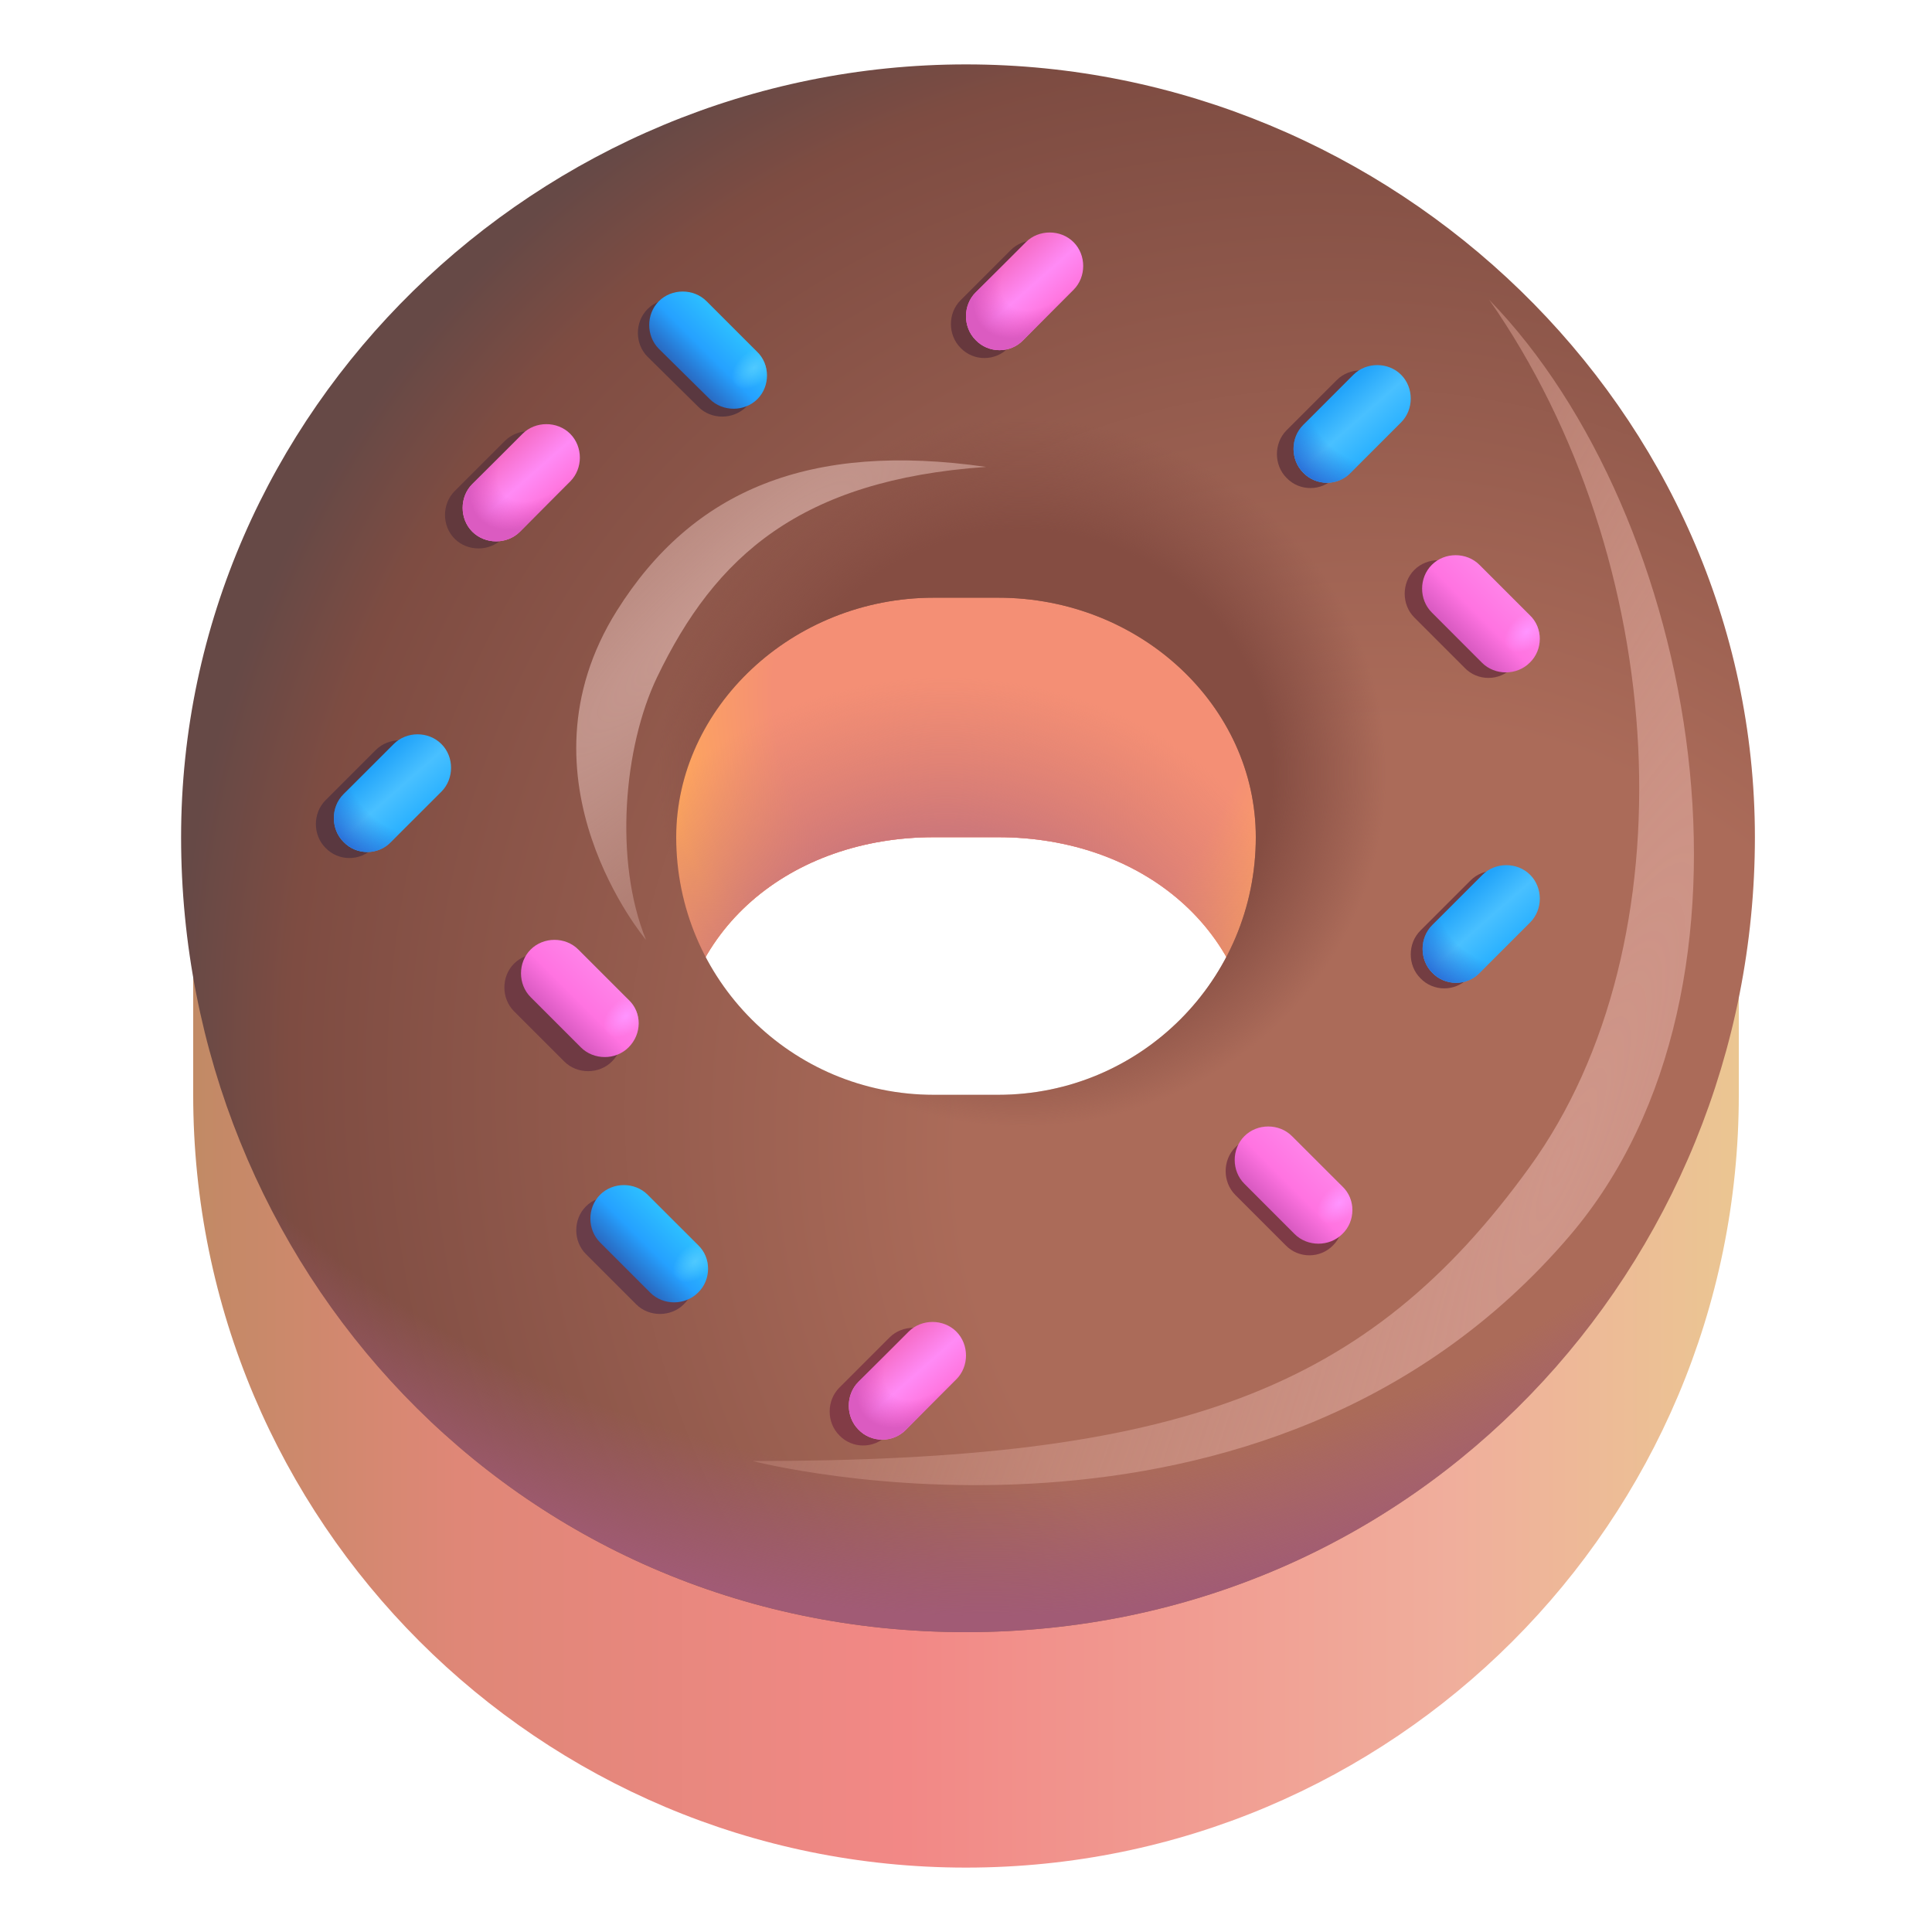<svg viewBox="1 1 30 30" xmlns="http://www.w3.org/2000/svg">
<path d="M27.32 14C25.67 9.34 21.22 6 16 6C10.78 6 6.33 9.34 4.68 14H4V18C4 24.63 9.37 30 16 30C22.63 30 28 24.63 28 18V14H27.32ZM20.5 17.64C20.5 19.85 18.71 21.64 16.5 21.64H15.5C13.29 21.64 11.5 19.85 11.5 17.64C11.5 15.43 13.29 14 15.5 14H16.5C18.71 14 20.5 15.43 20.5 17.64Z" fill="url(#paint0_linear_18_31224)"/>
<path d="M27.32 14C25.67 9.34 21.22 6 16 6C10.78 6 6.33 9.34 4.68 14H4V18C4 24.63 9.37 30 16 30C22.63 30 28 24.63 28 18V14H27.32ZM20.5 17.64C20.5 19.85 18.71 21.64 16.5 21.64H15.5C13.29 21.64 11.5 19.85 11.5 17.64C11.5 15.43 13.29 14 15.5 14H16.5C18.71 14 20.5 15.43 20.5 17.64Z" fill="url(#paint1_radial_18_31224)"/>
<path d="M27.32 14C25.67 9.34 21.22 6 16 6C10.78 6 6.33 9.34 4.68 14H4V18C4 24.63 9.37 30 16 30C22.63 30 28 24.63 28 18V14H27.32ZM20.5 17.64C20.5 19.85 18.71 21.64 16.5 21.64H15.5C13.29 21.64 11.5 19.85 11.5 17.64C11.5 15.43 13.29 14 15.5 14H16.5C18.71 14 20.5 15.43 20.5 17.64Z" fill="url(#paint2_radial_18_31224)"/>
<path d="M16 2C9.37 2 3.812 7.37 3.812 14C3.812 20.63 8.969 26.344 16 26.344C23.031 26.344 28.25 20.63 28.25 14C28.25 7.37 22.63 2 16 2ZM20.5 14C20.5 16.21 18.71 18 16.5 18H15.5C13.29 18 11.5 16.21 11.5 14C11.5 12 13.29 10.281 15.5 10.281H16.5C18.71 10.281 20.5 11.969 20.5 14Z" fill="url(#paint3_radial_18_31224)"/>
<path d="M16 2C9.37 2 3.812 7.37 3.812 14C3.812 20.63 8.969 26.344 16 26.344C23.031 26.344 28.25 20.63 28.25 14C28.25 7.37 22.63 2 16 2ZM20.5 14C20.5 16.21 18.71 18 16.5 18H15.5C13.29 18 11.5 16.21 11.5 14C11.5 12 13.29 10.281 15.5 10.281H16.5C18.71 10.281 20.5 11.969 20.5 14Z" fill="url(#paint4_radial_18_31224)"/>
<path d="M16 2C9.37 2 3.812 7.37 3.812 14C3.812 20.63 8.969 26.344 16 26.344C23.031 26.344 28.25 20.63 28.25 14C28.25 7.37 22.63 2 16 2ZM20.5 14C20.5 16.21 18.71 18 16.5 18H15.5C13.29 18 11.5 16.21 11.5 14C11.5 12 13.29 10.281 15.5 10.281H16.5C18.71 10.281 20.5 11.969 20.5 14Z" fill="url(#paint5_radial_18_31224)"/>
<g filter="url(#filter0_f_18_31224)">
<path d="M24.483 11.369C24.683 11.169 24.683 10.829 24.483 10.629L23.703 9.849C23.503 9.649 23.163 9.649 22.962 9.849C22.762 10.049 22.762 10.389 22.962 10.589L23.742 11.369C23.942 11.579 24.282 11.579 24.483 11.369Z" fill="#783C43"/>
</g>
<g filter="url(#filter1_f_18_31224)">
<path d="M23.056 16.19C22.856 15.99 22.856 15.65 23.056 15.45L23.836 14.67C24.036 14.47 24.376 14.47 24.576 14.67C24.776 14.87 24.776 15.21 24.576 15.41L23.796 16.19C23.596 16.4 23.256 16.4 23.056 16.19Z" fill="#733D42"/>
</g>
<g filter="url(#filter2_f_18_31224)">
<path d="M21.702 20.335C21.902 20.135 21.902 19.795 21.702 19.595L20.922 18.815C20.722 18.615 20.382 18.615 20.182 18.815C19.982 19.015 19.982 19.355 20.182 19.555L20.962 20.335C21.162 20.545 21.502 20.545 21.702 20.335Z" fill="#7E3B46"/>
</g>
<g filter="url(#filter3_f_18_31224)">
<path d="M14.033 23.288C13.833 23.088 13.833 22.748 14.033 22.548L14.813 21.768C15.013 21.568 15.353 21.568 15.553 21.768C15.753 21.968 15.753 22.308 15.553 22.508L14.773 23.288C14.573 23.498 14.233 23.498 14.033 23.288Z" fill="#823C46"/>
</g>
<path d="M24.753 11.291C24.552 11.491 24.212 11.491 24.012 11.291L23.233 10.511C23.032 10.311 23.032 9.971 23.233 9.771C23.433 9.571 23.773 9.571 23.973 9.771L24.753 10.551C24.962 10.751 24.962 11.091 24.753 11.291Z" fill="url(#paint6_linear_18_31224)"/>
<path d="M24.753 11.291C24.552 11.491 24.212 11.491 24.012 11.291L23.233 10.511C23.032 10.311 23.032 9.971 23.233 9.771C23.433 9.571 23.773 9.571 23.973 9.771L24.753 10.551C24.962 10.751 24.962 11.091 24.753 11.291Z" fill="url(#paint7_radial_18_31224)"/>
<g filter="url(#filter4_f_18_31224)">
<path d="M15.916 6.402C15.716 6.202 15.716 5.862 15.916 5.662L16.696 4.882C16.896 4.682 17.236 4.682 17.436 4.882C17.636 5.082 17.636 5.422 17.436 5.622L16.656 6.402C16.456 6.612 16.116 6.612 15.916 6.402Z" fill="#67383D"/>
</g>
<g filter="url(#filter5_f_18_31224)">
<path d="M20.978 8.421C20.778 8.221 20.778 7.881 20.978 7.681L21.758 6.901C21.958 6.701 22.298 6.701 22.498 6.901C22.698 7.101 22.698 7.441 22.498 7.641L21.718 8.421C21.518 8.631 21.178 8.631 20.978 8.421Z" fill="#6B3C40"/>
</g>
<path d="M16.15 6.28C15.95 6.08 15.95 5.74 16.15 5.54L16.93 4.76C17.13 4.56 17.47 4.56 17.67 4.76C17.87 4.96 17.87 5.3 17.67 5.5L16.89 6.28C16.69 6.49 16.35 6.49 16.15 6.28Z" fill="url(#paint8_linear_18_31224)"/>
<path d="M16.15 6.28C15.95 6.08 15.95 5.74 16.15 5.54L16.93 4.76C17.13 4.56 17.47 4.56 17.67 4.76C17.87 4.96 17.87 5.3 17.67 5.5L16.89 6.28C16.69 6.49 16.35 6.49 16.15 6.28Z" fill="url(#paint9_radial_18_31224)"/>
<g filter="url(#filter6_f_18_31224)">
<path d="M8.06 9.366C7.86 9.166 7.86 8.826 8.06 8.626L8.84 7.846C9.04 7.646 9.38 7.646 9.58 7.846C9.78 8.046 9.78 8.386 9.58 8.586L8.8 9.366C8.6 9.566 8.26 9.566 8.06 9.366Z" fill="#62393D"/>
</g>
<path d="M8.334 9.256C8.134 9.056 8.134 8.716 8.334 8.516L9.114 7.736C9.314 7.536 9.654 7.536 9.854 7.736C10.054 7.936 10.054 8.276 9.854 8.476L9.074 9.256C8.874 9.456 8.534 9.456 8.334 9.256Z" fill="url(#paint10_linear_18_31224)"/>
<path d="M8.334 9.256C8.134 9.056 8.134 8.716 8.334 8.516L9.114 7.736C9.314 7.536 9.654 7.536 9.854 7.736C10.054 7.936 10.054 8.276 9.854 8.476L9.074 9.256C8.874 9.456 8.534 9.456 8.334 9.256Z" fill="url(#paint11_radial_18_31224)"/>
<path d="M14.33 23.198C14.13 22.997 14.13 22.657 14.33 22.457L15.11 21.677C15.31 21.477 15.65 21.477 15.85 21.677C16.05 21.878 16.05 22.218 15.85 22.418L15.07 23.198C14.87 23.407 14.53 23.407 14.33 23.198Z" fill="url(#paint12_linear_18_31224)"/>
<path d="M14.33 23.198C14.13 22.997 14.13 22.657 14.33 22.457L15.11 21.677C15.31 21.477 15.65 21.477 15.85 21.677C16.05 21.878 16.05 22.218 15.85 22.418L15.07 23.198C14.87 23.407 14.53 23.407 14.33 23.198Z" fill="url(#paint13_radial_18_31224)"/>
<path d="M21.843 20.162C21.642 20.362 21.302 20.362 21.102 20.162L20.323 19.382C20.122 19.182 20.122 18.842 20.323 18.642C20.523 18.442 20.863 18.442 21.062 18.642L21.843 19.422C22.052 19.622 22.052 19.962 21.843 20.162Z" fill="url(#paint14_linear_18_31224)"/>
<path d="M21.843 20.162C21.642 20.362 21.302 20.362 21.102 20.162L20.323 19.382C20.122 19.182 20.122 18.842 20.323 18.642C20.523 18.442 20.863 18.442 21.062 18.642L21.843 19.422C22.052 19.622 22.052 19.962 21.843 20.162Z" fill="url(#paint15_radial_18_31224)"/>
<path d="M23.24 16.104C23.04 15.904 23.04 15.564 23.24 15.364L24.02 14.584C24.22 14.384 24.56 14.384 24.76 14.584C24.96 14.784 24.96 15.124 24.76 15.324L23.98 16.104C23.78 16.314 23.44 16.314 23.24 16.104Z" fill="url(#paint16_linear_18_31224)"/>
<path d="M23.24 16.104C23.04 15.904 23.04 15.564 23.24 15.364L24.02 14.584C24.22 14.384 24.56 14.384 24.76 14.584C24.96 14.784 24.96 15.124 24.76 15.324L23.98 16.104C23.78 16.314 23.44 16.314 23.24 16.104Z" fill="url(#paint17_radial_18_31224)"/>
<g filter="url(#filter7_f_18_31224)">
<path d="M11.618 21.253C11.418 21.453 11.078 21.453 10.878 21.253L10.098 20.473C9.898 20.273 9.898 19.933 10.098 19.733C10.298 19.532 10.638 19.532 10.838 19.733L11.618 20.512C11.828 20.712 11.828 21.052 11.618 21.253Z" fill="#693D49"/>
</g>
<path d="M11.838 21.073C11.637 21.273 11.297 21.273 11.098 21.073L10.318 20.293C10.117 20.093 10.117 19.753 10.318 19.552C10.518 19.352 10.857 19.352 11.057 19.552L11.838 20.332C12.047 20.532 12.047 20.872 11.838 21.073Z" fill="url(#paint18_linear_18_31224)"/>
<path d="M11.838 21.073C11.637 21.273 11.297 21.273 11.098 21.073L10.318 20.293C10.117 20.093 10.117 19.753 10.318 19.552C10.518 19.352 10.857 19.352 11.057 19.552L11.838 20.332C12.047 20.532 12.047 20.872 11.838 21.073Z" fill="url(#paint19_radial_18_31224)"/>
<g filter="url(#filter8_f_18_31224)">
<path d="M6.055 14.166C5.855 13.966 5.855 13.626 6.055 13.426L6.835 12.646C7.035 12.446 7.375 12.446 7.575 12.646C7.775 12.846 7.775 13.186 7.575 13.386L6.795 14.166C6.595 14.376 6.255 14.376 6.055 14.166Z" fill="#5A3840"/>
</g>
<g filter="url(#filter9_f_18_31224)">
<path d="M12.585 7.319C12.385 7.519 12.045 7.519 11.845 7.319L11.055 6.539C10.855 6.339 10.855 5.999 11.055 5.799C11.255 5.599 11.595 5.599 11.795 5.799L12.575 6.579C12.785 6.779 12.785 7.119 12.585 7.319Z" fill="#5A3840"/>
</g>
<path d="M12.761 7.197C12.561 7.397 12.221 7.397 12.021 7.197L11.231 6.417C11.031 6.217 11.031 5.877 11.231 5.677C11.431 5.477 11.771 5.477 11.971 5.677L12.751 6.457C12.961 6.657 12.961 6.997 12.761 7.197Z" fill="url(#paint20_linear_18_31224)"/>
<path d="M12.761 7.197C12.561 7.397 12.221 7.397 12.021 7.197L11.231 6.417C11.031 6.217 11.031 5.877 11.231 5.677C11.431 5.477 11.771 5.477 11.971 5.677L12.751 6.457C12.961 6.657 12.961 6.997 12.761 7.197Z" fill="url(#paint21_radial_18_31224)"/>
<path d="M6.334 14.072C6.134 13.873 6.134 13.533 6.334 13.332L7.114 12.553C7.314 12.352 7.654 12.352 7.854 12.553C8.054 12.752 8.054 13.092 7.854 13.293L7.074 14.072C6.874 14.283 6.534 14.283 6.334 14.072Z" fill="url(#paint22_linear_18_31224)"/>
<path d="M6.334 14.072C6.134 13.873 6.134 13.533 6.334 13.332L7.114 12.553C7.314 12.352 7.654 12.352 7.854 12.553C8.054 12.752 8.054 13.092 7.854 13.293L7.074 14.072C6.874 14.283 6.534 14.283 6.334 14.072Z" fill="url(#paint23_radial_18_31224)"/>
<path d="M21.236 8.339C21.036 8.139 21.036 7.799 21.236 7.599L22.016 6.819C22.216 6.619 22.556 6.619 22.756 6.819C22.956 7.019 22.956 7.359 22.756 7.559L21.976 8.339C21.776 8.549 21.436 8.549 21.236 8.339Z" fill="url(#paint24_linear_18_31224)"/>
<path d="M21.236 8.339C21.036 8.139 21.036 7.799 21.236 7.599L22.016 6.819C22.216 6.619 22.556 6.619 22.756 6.819C22.956 7.019 22.956 7.359 22.756 7.559L21.976 8.339C21.776 8.549 21.436 8.549 21.236 8.339Z" fill="url(#paint25_radial_18_31224)"/>
<g filter="url(#filter10_f_18_31224)">
<path d="M10.502 17.483C10.302 17.683 9.962 17.683 9.762 17.483L8.982 16.703C8.782 16.503 8.782 16.163 8.982 15.963C9.182 15.762 9.522 15.762 9.722 15.963L10.502 16.742C10.712 16.942 10.712 17.273 10.502 17.483Z" fill="#6F3A43"/>
</g>
<path d="M10.76 17.264C10.56 17.464 10.22 17.464 10.02 17.264L9.24 16.484C9.04 16.284 9.04 15.944 9.24 15.744C9.44 15.544 9.78 15.544 9.98 15.744L10.76 16.524C10.97 16.724 10.97 17.054 10.76 17.264Z" fill="url(#paint26_linear_18_31224)"/>
<path d="M10.76 17.264C10.56 17.464 10.22 17.464 10.02 17.264L9.24 16.484C9.04 16.284 9.04 15.944 9.24 15.744C9.44 15.544 9.78 15.544 9.98 15.744L10.76 16.524C10.97 16.724 10.97 17.054 10.76 17.264Z" fill="url(#paint27_radial_18_31224)"/>
<g filter="url(#filter11_f_18_31224)">
<path d="M10.578 10.484C8.932 13.108 11.031 15.594 11.031 15.594C10.53 14.363 10.685 12.594 11.203 11.516C12.105 9.637 13.422 8.453 16.312 8.25C13.578 7.859 11.759 8.602 10.578 10.484Z" fill="url(#paint28_radial_18_31224)"/>
</g>
<g filter="url(#filter12_f_18_31224)">
<path d="M25.375 20.188C20.625 25.75 12.688 23.687 12.688 23.687C19.295 23.687 22.229 22.608 24.75 19.125C27.271 15.642 26.938 9.687 24.125 5.656C27.375 9 28.69 16.305 25.375 20.188Z" fill="url(#paint29_radial_18_31224)"/>
</g>
<defs>
<filter id="filter0_f_18_31224" x="22.562" y="9.449" width="2.32" height="2.328" filterUnits="userSpaceOnUse" color-interpolation-filters="sRGB">
<feFlood flood-opacity="0" result="BackgroundImageFix"/>
<feBlend mode="normal" in="SourceGraphic" in2="BackgroundImageFix" result="shape"/>
<feGaussianBlur stdDeviation="0.125" result="effect1_foregroundBlur_18_31224"/>
</filter>
<filter id="filter1_f_18_31224" x="22.656" y="14.27" width="2.32" height="2.328" filterUnits="userSpaceOnUse" color-interpolation-filters="sRGB">
<feFlood flood-opacity="0" result="BackgroundImageFix"/>
<feBlend mode="normal" in="SourceGraphic" in2="BackgroundImageFix" result="shape"/>
<feGaussianBlur stdDeviation="0.125" result="effect1_foregroundBlur_18_31224"/>
</filter>
<filter id="filter2_f_18_31224" x="19.782" y="18.415" width="2.32" height="2.328" filterUnits="userSpaceOnUse" color-interpolation-filters="sRGB">
<feFlood flood-opacity="0" result="BackgroundImageFix"/>
<feBlend mode="normal" in="SourceGraphic" in2="BackgroundImageFix" result="shape"/>
<feGaussianBlur stdDeviation="0.125" result="effect1_foregroundBlur_18_31224"/>
</filter>
<filter id="filter3_f_18_31224" x="13.633" y="21.368" width="2.32" height="2.328" filterUnits="userSpaceOnUse" color-interpolation-filters="sRGB">
<feFlood flood-opacity="0" result="BackgroundImageFix"/>
<feBlend mode="normal" in="SourceGraphic" in2="BackgroundImageFix" result="shape"/>
<feGaussianBlur stdDeviation="0.125" result="effect1_foregroundBlur_18_31224"/>
</filter>
<filter id="filter4_f_18_31224" x="15.516" y="4.482" width="2.32" height="2.328" filterUnits="userSpaceOnUse" color-interpolation-filters="sRGB">
<feFlood flood-opacity="0" result="BackgroundImageFix"/>
<feBlend mode="normal" in="SourceGraphic" in2="BackgroundImageFix" result="shape"/>
<feGaussianBlur stdDeviation="0.125" result="effect1_foregroundBlur_18_31224"/>
</filter>
<filter id="filter5_f_18_31224" x="20.578" y="6.501" width="2.32" height="2.328" filterUnits="userSpaceOnUse" color-interpolation-filters="sRGB">
<feFlood flood-opacity="0" result="BackgroundImageFix"/>
<feBlend mode="normal" in="SourceGraphic" in2="BackgroundImageFix" result="shape"/>
<feGaussianBlur stdDeviation="0.125" result="effect1_foregroundBlur_18_31224"/>
</filter>
<filter id="filter6_f_18_31224" x="7.66" y="7.446" width="2.32" height="2.32" filterUnits="userSpaceOnUse" color-interpolation-filters="sRGB">
<feFlood flood-opacity="0" result="BackgroundImageFix"/>
<feBlend mode="normal" in="SourceGraphic" in2="BackgroundImageFix" result="shape"/>
<feGaussianBlur stdDeviation="0.125" result="effect1_foregroundBlur_18_31224"/>
</filter>
<filter id="filter7_f_18_31224" x="9.698" y="19.332" width="2.328" height="2.32" filterUnits="userSpaceOnUse" color-interpolation-filters="sRGB">
<feFlood flood-opacity="0" result="BackgroundImageFix"/>
<feBlend mode="normal" in="SourceGraphic" in2="BackgroundImageFix" result="shape"/>
<feGaussianBlur stdDeviation="0.125" result="effect1_foregroundBlur_18_31224"/>
</filter>
<filter id="filter8_f_18_31224" x="5.655" y="12.246" width="2.32" height="2.328" filterUnits="userSpaceOnUse" color-interpolation-filters="sRGB">
<feFlood flood-opacity="0" result="BackgroundImageFix"/>
<feBlend mode="normal" in="SourceGraphic" in2="BackgroundImageFix" result="shape"/>
<feGaussianBlur stdDeviation="0.125" result="effect1_foregroundBlur_18_31224"/>
</filter>
<filter id="filter9_f_18_31224" x="10.655" y="5.399" width="2.329" height="2.32" filterUnits="userSpaceOnUse" color-interpolation-filters="sRGB">
<feFlood flood-opacity="0" result="BackgroundImageFix"/>
<feBlend mode="normal" in="SourceGraphic" in2="BackgroundImageFix" result="shape"/>
<feGaussianBlur stdDeviation="0.125" result="effect1_foregroundBlur_18_31224"/>
</filter>
<filter id="filter10_f_18_31224" x="8.582" y="15.562" width="2.328" height="2.32" filterUnits="userSpaceOnUse" color-interpolation-filters="sRGB">
<feFlood flood-opacity="0" result="BackgroundImageFix"/>
<feBlend mode="normal" in="SourceGraphic" in2="BackgroundImageFix" result="shape"/>
<feGaussianBlur stdDeviation="0.125" result="effect1_foregroundBlur_18_31224"/>
</filter>
<filter id="filter11_f_18_31224" x="8.948" y="7.149" width="8.364" height="9.445" filterUnits="userSpaceOnUse" color-interpolation-filters="sRGB">
<feFlood flood-opacity="0" result="BackgroundImageFix"/>
<feBlend mode="normal" in="SourceGraphic" in2="BackgroundImageFix" result="shape"/>
<feGaussianBlur stdDeviation="0.5" result="effect1_foregroundBlur_18_31224"/>
</filter>
<filter id="filter12_f_18_31224" x="11.688" y="4.656" width="16.616" height="20.405" filterUnits="userSpaceOnUse" color-interpolation-filters="sRGB">
<feFlood flood-opacity="0" result="BackgroundImageFix"/>
<feBlend mode="normal" in="SourceGraphic" in2="BackgroundImageFix" result="shape"/>
<feGaussianBlur stdDeviation="0.5" result="effect1_foregroundBlur_18_31224"/>
</filter>
<linearGradient id="paint0_linear_18_31224" x1="3.562" y1="20.562" x2="28.375" y2="20.562" gradientUnits="userSpaceOnUse">
<stop stop-color="#BE8A63"/>
<stop offset="0.184" stop-color="#DF8777"/>
<stop offset="0.463" stop-color="#F28886"/>
<stop offset="0.804" stop-color="#F0AE9C"/>
<stop offset="1" stop-color="#EAC891"/>
</linearGradient>
<radialGradient id="paint1_radial_18_31224" cx="0" cy="0" r="1" gradientUnits="userSpaceOnUse" gradientTransform="translate(16.75 11.688) rotate(97.571) scale(9.962 9.165)">
<stop offset="0.405" stop-color="#F48F75"/>
<stop offset="0.599" stop-color="#FFA85B"/>
<stop offset="0.955" stop-color="#FFA85B" stop-opacity="0"/>
</radialGradient>
<radialGradient id="paint2_radial_18_31224" cx="0" cy="0" r="1" gradientUnits="userSpaceOnUse" gradientTransform="translate(15.688 16.688) rotate(90) scale(5.188 5.89)">
<stop offset="0.53" stop-color="#CD777A"/>
<stop offset="1" stop-color="#D47A70" stop-opacity="0"/>
</radialGradient>
<radialGradient id="paint3_radial_18_31224" cx="0" cy="0" r="1" gradientUnits="userSpaceOnUse" gradientTransform="translate(23.875 20.125) rotate(-135.234) scale(21.655 18.652)">
<stop offset="0.393" stop-color="#AB6B59"/>
<stop offset="0.912" stop-color="#7E4C42"/>
<stop offset="1" stop-color="#664946"/>
</radialGradient>
<radialGradient id="paint4_radial_18_31224" cx="0" cy="0" r="1" gradientUnits="userSpaceOnUse" gradientTransform="translate(16.875 13) rotate(88.698) scale(5.501 5.675)">
<stop offset="0.686" stop-color="#854D42"/>
<stop offset="1" stop-color="#844C43" stop-opacity="0"/>
</radialGradient>
<radialGradient id="paint5_radial_18_31224" cx="0" cy="0" r="1" gradientUnits="userSpaceOnUse" gradientTransform="translate(16.312 9.75) rotate(90) scale(17.938 19.5)">
<stop offset="0.791" stop-color="#A15B79" stop-opacity="0"/>
<stop offset="0.914" stop-color="#A15B75"/>
</radialGradient>
<linearGradient id="paint6_linear_18_31224" x1="23.563" y1="10.938" x2="24.345" y2="10.157" gradientUnits="userSpaceOnUse">
<stop stop-color="#D256BC"/>
<stop offset="0.501" stop-color="#FF73E1"/>
<stop offset="1" stop-color="#FF82E8"/>
</linearGradient>
<radialGradient id="paint7_radial_18_31224" cx="0" cy="0" r="1" gradientUnits="userSpaceOnUse" gradientTransform="translate(24.711 10.805) rotate(138.898) scale(0.404 0.259)">
<stop stop-color="#FF94FF"/>
<stop offset="1" stop-color="#FF94FF" stop-opacity="0"/>
</radialGradient>
<linearGradient id="paint8_linear_18_31224" x1="16.594" y1="5.125" x2="17.281" y2="5.906" gradientUnits="userSpaceOnUse">
<stop stop-color="#F66EC9"/>
<stop offset="0.499" stop-color="#FF8AF5"/>
<stop offset="1" stop-color="#FF72DB"/>
</linearGradient>
<radialGradient id="paint9_radial_18_31224" cx="0" cy="0" r="1" gradientUnits="userSpaceOnUse" gradientTransform="translate(17.328 5.031) rotate(135) scale(1.503 0.86)">
<stop offset="0.637" stop-color="#E55DC8" stop-opacity="0"/>
<stop offset="1" stop-color="#DB5BC1"/>
</radialGradient>
<linearGradient id="paint10_linear_18_31224" x1="8.778" y1="8.099" x2="9.462" y2="8.88" gradientUnits="userSpaceOnUse">
<stop stop-color="#F66EC9"/>
<stop offset="0.499" stop-color="#FF8AF5"/>
<stop offset="1" stop-color="#FF72DB"/>
</linearGradient>
<radialGradient id="paint11_radial_18_31224" cx="0" cy="0" r="1" gradientUnits="userSpaceOnUse" gradientTransform="translate(9.512 8.006) rotate(135.118) scale(1.5 0.858)">
<stop offset="0.637" stop-color="#E55DC8" stop-opacity="0"/>
<stop offset="1" stop-color="#DB5BC1"/>
</radialGradient>
<linearGradient id="paint12_linear_18_31224" x1="14.774" y1="22.043" x2="15.461" y2="22.824" gradientUnits="userSpaceOnUse">
<stop stop-color="#F66EC9"/>
<stop offset="0.499" stop-color="#FF8AF5"/>
<stop offset="1" stop-color="#FF72DB"/>
</linearGradient>
<radialGradient id="paint13_radial_18_31224" cx="0" cy="0" r="1" gradientUnits="userSpaceOnUse" gradientTransform="translate(15.508 21.949) rotate(135) scale(1.503 0.86)">
<stop offset="0.637" stop-color="#E55DC8" stop-opacity="0"/>
<stop offset="1" stop-color="#DB5BC1"/>
</radialGradient>
<linearGradient id="paint14_linear_18_31224" x1="20.653" y1="19.809" x2="21.435" y2="19.028" gradientUnits="userSpaceOnUse">
<stop stop-color="#D256BC"/>
<stop offset="0.501" stop-color="#FF73E1"/>
<stop offset="1" stop-color="#FF82E8"/>
</linearGradient>
<radialGradient id="paint15_radial_18_31224" cx="0" cy="0" r="1" gradientUnits="userSpaceOnUse" gradientTransform="translate(21.801 19.676) rotate(138.898) scale(0.404 0.259)">
<stop stop-color="#FF94FF"/>
<stop offset="1" stop-color="#FF94FF" stop-opacity="0"/>
</radialGradient>
<linearGradient id="paint16_linear_18_31224" x1="23.684" y1="14.949" x2="24.371" y2="15.73" gradientUnits="userSpaceOnUse">
<stop stop-color="#22A4FA"/>
<stop offset="0.499" stop-color="#49C0FF"/>
<stop offset="1" stop-color="#2AB1FF"/>
</linearGradient>
<radialGradient id="paint17_radial_18_31224" cx="0" cy="0" r="1" gradientUnits="userSpaceOnUse" gradientTransform="translate(24.418 14.855) rotate(133.986) scale(1.699 1.741)">
<stop offset="0.659" stop-color="#2A77DD" stop-opacity="0"/>
<stop offset="1" stop-color="#2B73DA"/>
</radialGradient>
<linearGradient id="paint18_linear_18_31224" x1="10.648" y1="20.719" x2="11.43" y2="19.938" gradientUnits="userSpaceOnUse">
<stop stop-color="#2A61B8"/>
<stop offset="0.501" stop-color="#25A1FF"/>
<stop offset="1" stop-color="#2DBFFF"/>
</linearGradient>
<radialGradient id="paint19_radial_18_31224" cx="0" cy="0" r="1" gradientUnits="userSpaceOnUse" gradientTransform="translate(11.796 20.586) rotate(138.898) scale(0.404 0.259)">
<stop stop-color="#4FC9FF"/>
<stop offset="1" stop-color="#50CBFF" stop-opacity="0"/>
</radialGradient>
<linearGradient id="paint20_linear_18_31224" x1="11.562" y1="6.844" x2="12.344" y2="6.062" gradientUnits="userSpaceOnUse">
<stop stop-color="#2A61B8"/>
<stop offset="0.501" stop-color="#25A1FF"/>
<stop offset="1" stop-color="#2DBFFF"/>
</linearGradient>
<radialGradient id="paint21_radial_18_31224" cx="0" cy="0" r="1" gradientUnits="userSpaceOnUse" gradientTransform="translate(12.711 6.711) rotate(138.918) scale(0.404 0.259)">
<stop stop-color="#4FC9FF"/>
<stop offset="1" stop-color="#50CBFF" stop-opacity="0"/>
</radialGradient>
<linearGradient id="paint22_linear_18_31224" x1="6.778" y1="12.918" x2="7.465" y2="13.699" gradientUnits="userSpaceOnUse">
<stop stop-color="#22A4FA"/>
<stop offset="0.499" stop-color="#49C0FF"/>
<stop offset="1" stop-color="#2AB1FF"/>
</linearGradient>
<radialGradient id="paint23_radial_18_31224" cx="0" cy="0" r="1" gradientUnits="userSpaceOnUse" gradientTransform="translate(7.512 12.824) rotate(133.986) scale(1.699 1.741)">
<stop offset="0.659" stop-color="#2A77DD" stop-opacity="0"/>
<stop offset="1" stop-color="#2B73DA"/>
</radialGradient>
<linearGradient id="paint24_linear_18_31224" x1="21.68" y1="7.184" x2="22.367" y2="7.965" gradientUnits="userSpaceOnUse">
<stop stop-color="#22A4FA"/>
<stop offset="0.499" stop-color="#49C0FF"/>
<stop offset="1" stop-color="#2AB1FF"/>
</linearGradient>
<radialGradient id="paint25_radial_18_31224" cx="0" cy="0" r="1" gradientUnits="userSpaceOnUse" gradientTransform="translate(22.414 7.09) rotate(133.986) scale(1.699 1.741)">
<stop offset="0.659" stop-color="#2A77DD" stop-opacity="0"/>
<stop offset="1" stop-color="#2B73DA"/>
</radialGradient>
<linearGradient id="paint26_linear_18_31224" x1="9.571" y1="16.91" x2="10.352" y2="16.129" gradientUnits="userSpaceOnUse">
<stop stop-color="#D256BC"/>
<stop offset="0.501" stop-color="#FF73E1"/>
<stop offset="1" stop-color="#FF82E8"/>
</linearGradient>
<radialGradient id="paint27_radial_18_31224" cx="0" cy="0" r="1" gradientUnits="userSpaceOnUse" gradientTransform="translate(10.719 16.777) rotate(138.898) scale(0.404 0.259)">
<stop stop-color="#FF94FF"/>
<stop offset="1" stop-color="#FF94FF" stop-opacity="0"/>
</radialGradient>
<radialGradient id="paint28_radial_18_31224" cx="0" cy="0" r="1" gradientUnits="userSpaceOnUse" gradientTransform="translate(12.188 10.438) rotate(47.09) scale(6.059 29.522)">
<stop stop-color="#C79A91"/>
<stop offset="1" stop-color="#C79A91" stop-opacity="0"/>
</radialGradient>
<radialGradient id="paint29_radial_18_31224" cx="0" cy="0" r="1" gradientUnits="userSpaceOnUse" gradientTransform="translate(25.25 19.062) rotate(-157.529) scale(15.083 71.364)">
<stop stop-color="#CF9689"/>
<stop offset="1" stop-color="#D1988A" stop-opacity="0"/>
</radialGradient>
</defs>
</svg>
